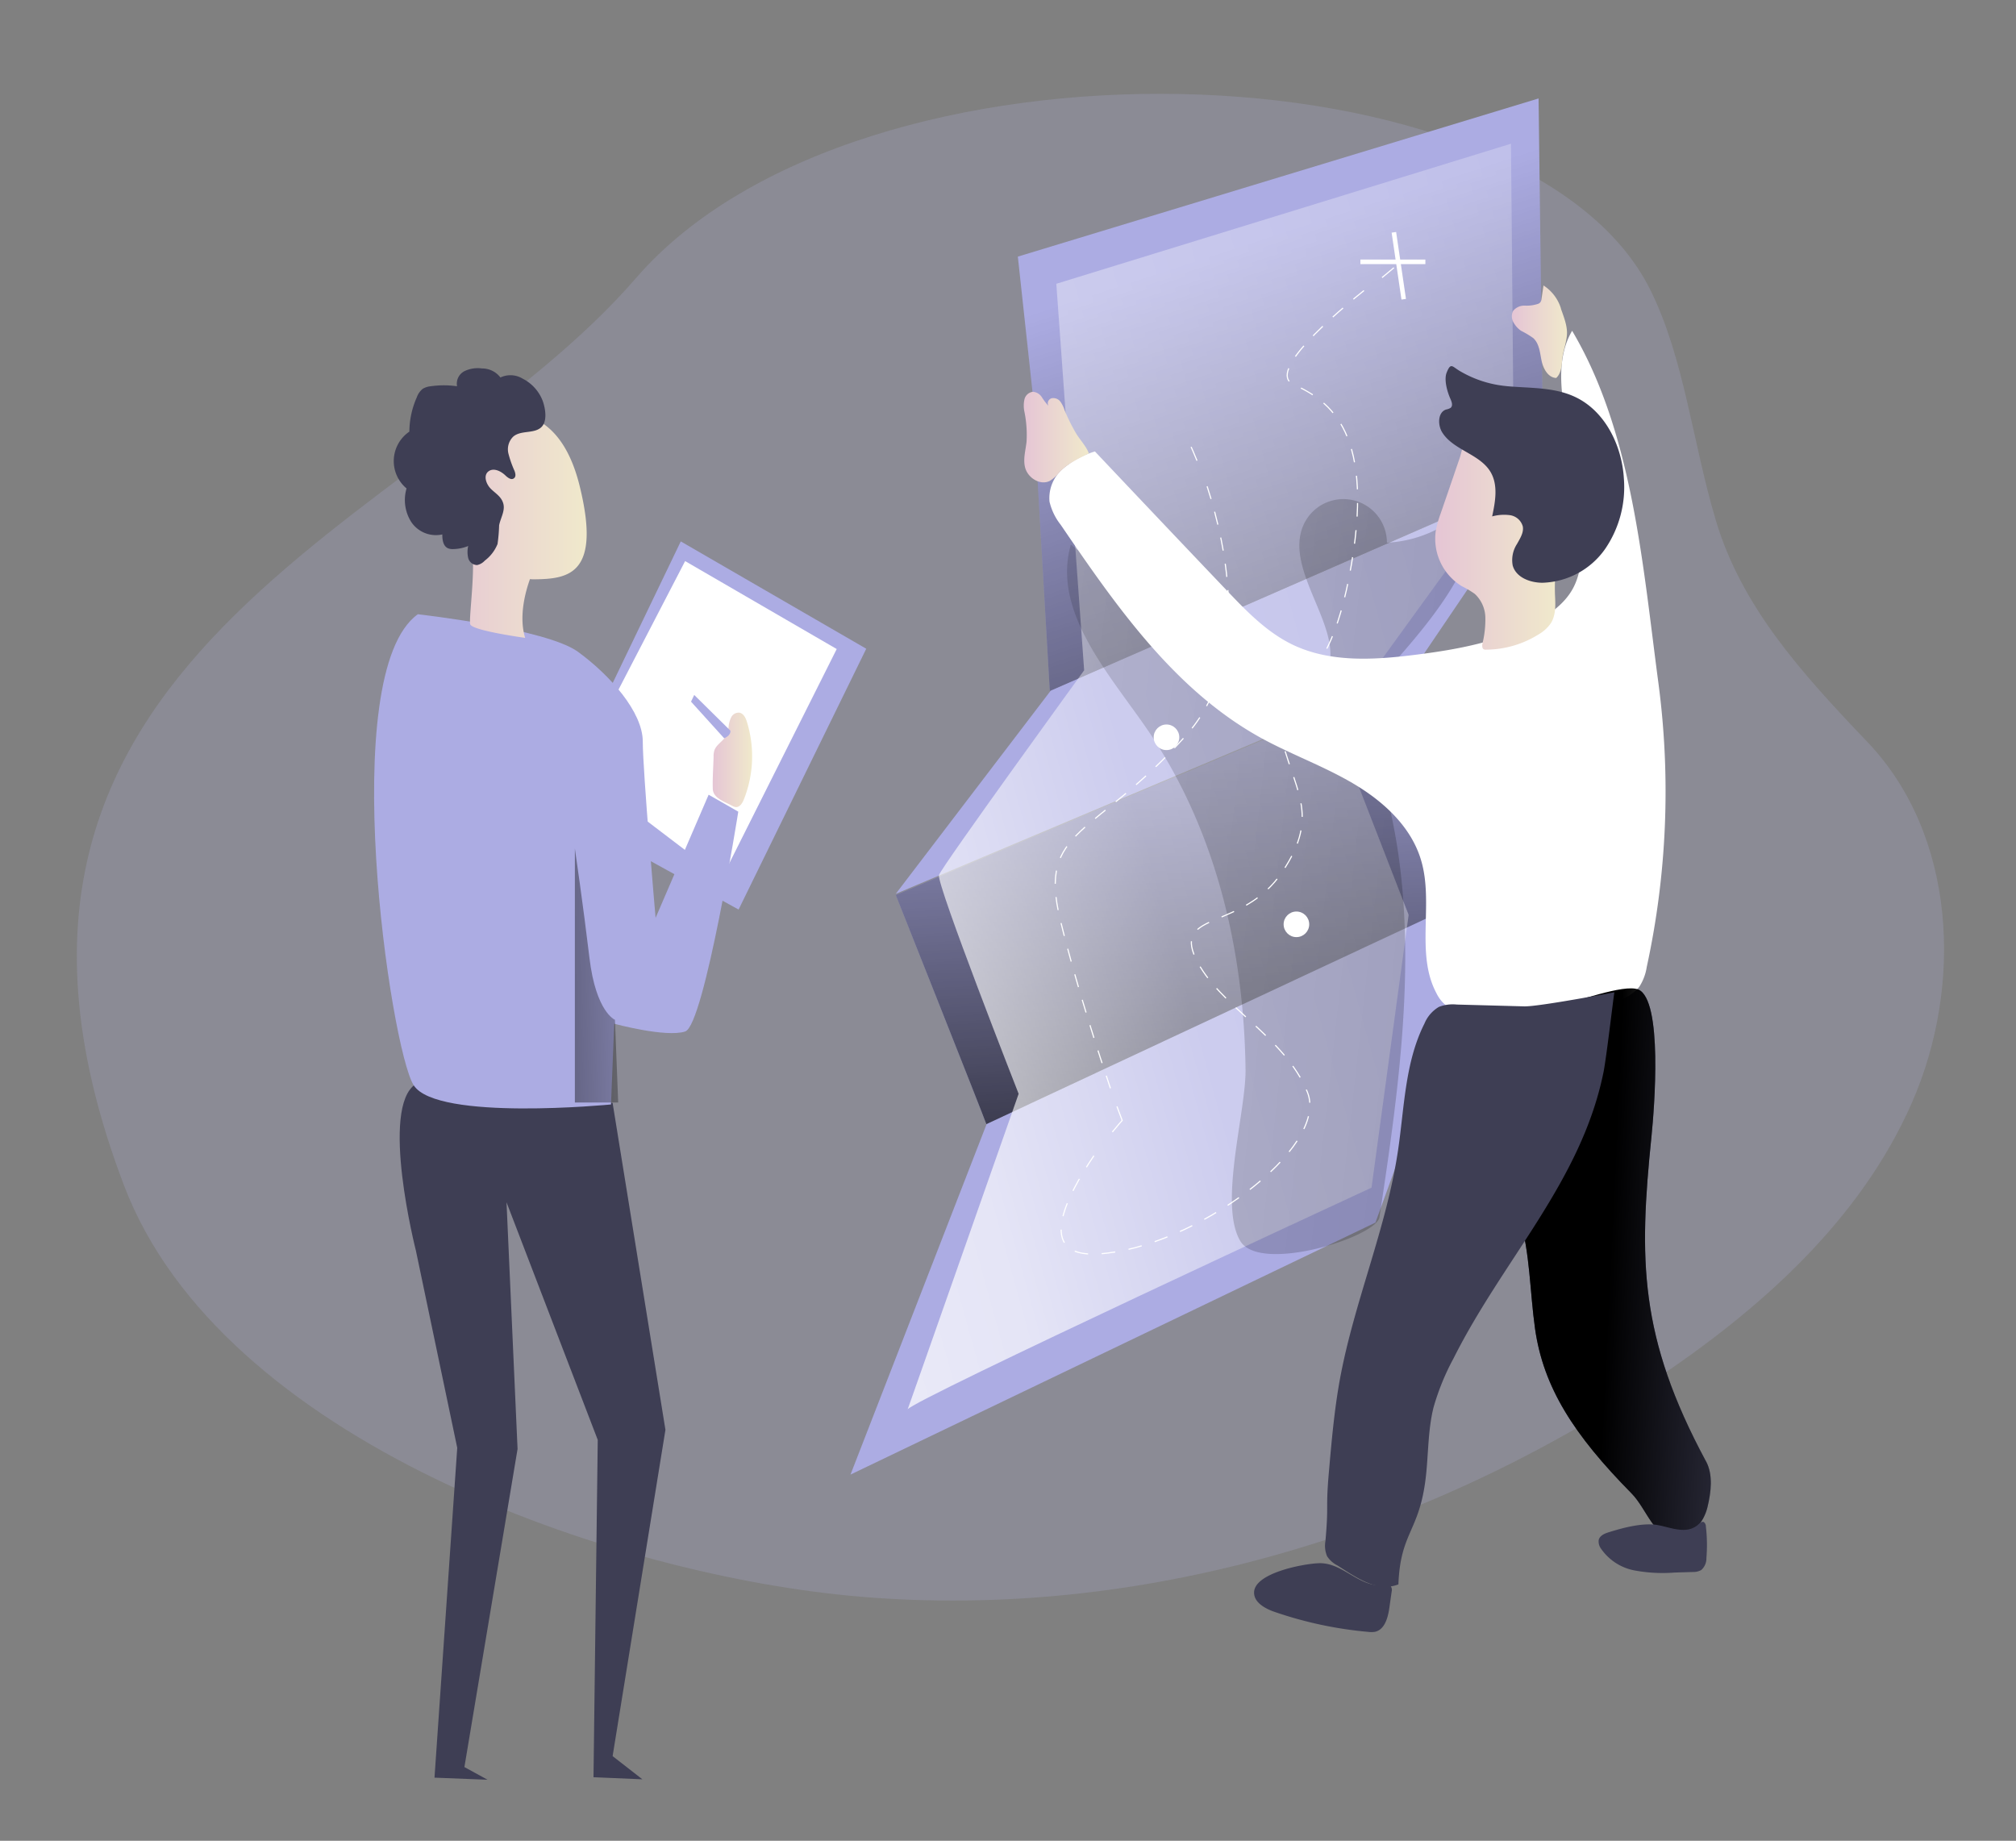 <svg viewBox="0 0 1024 935" xmlns="http://www.w3.org/2000/svg" xmlns:xlink="http://www.w3.org/1999/xlink"><rect x="0" y="0" width="1024" height="935" fill="#808080" stroke="none"/><linearGradient id="a" gradientTransform="matrix(292 0 0 -226 -24571 170239.18)" gradientUnits="userSpaceOnUse" x1="86.17" x2="86.27" y1="751.83" y2="750.17"><stop offset="0" stop-opacity="0"/><stop offset=".99"/></linearGradient><linearGradient id="b" gradientTransform="matrix(267 0 0 -301 -22359 226263.93)" x1="86.13" x2="86.58" xlink:href="#a" y1="751.3" y2="749.74"/><linearGradient id="c" gradientTransform="matrix(308 0 0 -643 -25941 483104.99)" gradientUnits="userSpaceOnUse" x1="87.91" x2="84.8" y1="751.71" y2="749.93"><stop offset=".02" stop-color="#fff" stop-opacity="0"/><stop offset=".58" stop-color="#fff" stop-opacity=".39"/><stop offset=".68" stop-color="#fff" stop-opacity=".68"/><stop offset="1" stop-color="#fff"/></linearGradient><linearGradient id="d" gradientTransform="matrix(210 0 0 -387 -17432 291043.91)" x1="83.56" x2="90.2" xlink:href="#a" y1="751.48" y2="750.1"/><linearGradient id="e" gradientTransform="matrix(62 0 0 -107 -4517 80756.5)" gradientUnits="userSpaceOnUse" x1="84.61" x2="85.61" y1="752.15" y2="752.15"><stop offset="0" stop-color="#e5c5d5"/><stop offset=".42" stop-color="#ead4d1"/><stop offset="1" stop-color="#f0e9cb"/></linearGradient><linearGradient id="f" gradientTransform="matrix(33 0 0 -46 -2232 34925.78)" x1="83.39" x2="84.39" xlink:href="#e" y1="754.43" y2="754.43"/><linearGradient id="g" gradientTransform="matrix(28 0 0 -47 -1554 35622.71)" x1="82.93" x2="83.93" xlink:href="#e" y1="754.34" y2="754.34"/><linearGradient id="h" gradientTransform="matrix(119 0 0 -279 -9398 210195.49)" x1="86.64" x2="85.84" xlink:href="#a" y1="751.02" y2="751.11"/><linearGradient id="i" gradientTransform="matrix(79 0 0 -114 -6489 86000.03)" x1="84.91" x2="85.91" xlink:href="#e" y1="752.04" y2="752.04"/><linearGradient id="j" gradientTransform="matrix(20 0 0 -48 -1272 36590.63)" x1="81.7" x2="82.7" xlink:href="#e" y1="754.26" y2="754.26"/><linearGradient id="k" gradientTransform="matrix(22 0 0 -129 -1514 97484.96)" x1="85.41" x2="77.09" xlink:href="#a" y1="752.26" y2="751.06"/><path d="m437.54 811.08c141 11.76 284-31.25 401.88-109.52 54.4-36.12 105.44-81.56 131.68-141.37s22.49-136.19-22.64-183.39c-33.77-35.35-64-68.89-77-112.75-11.84-39.85-16-82.21-33.18-116.79-62.59-126.09-401.71-137.26-515.28-5.97-109.25 126.42-362.63 191.48-260 460.87 49.3 129.51 247.87 198.34 374.54 208.92z" fill="#bebef8" opacity=".18"/><path d="m501.18 570.86-69.18 178.14 266.64-128 62.36-172z" fill="#acace3"/><path d="m501 571c-1.35-4.05-46-116.39-46-116.39l259.55-109.61 32.45 111z" fill="#acace3"/><path d="m501 571c-1.35-4.05-46-116.39-46-116.39l259.55-109.61 32.45 111z" fill="url(#a)"/><path d="m533.9 350.54-78.9 103.46 259.88-109.54 70.12-103.46z" fill="#acace3"/><path d="m524.42 198.78-7.42-68.44 264.5-80.34 1.28 102 1.22 89.38-250.77 109.62z" fill="#acace3"/><path d="m524.42 198.78-7.42-68.44 264.5-80.34 1.28 102 1.22 89.38-250.77 109.62z" fill="url(#b)"/><path d="m536.54 144.14 14.14 196.33s-72.3 99.63-73.74 104 40.46 111.12 40.46 111.12-57.83 164.66-56.4 160.33 235.65-112.66 235.65-112.66l18.85-138.56-37.59-96.77 91.09-125.67-1.51-169.26z" fill="url(#c)"/><path d="m581.26 368.36c-19.64-28.07-46.73-58.79-37.34-91.73a427.78 427.78 0 0 0 127.14 69.31c17.74-22-21.26-55.22-8.43-80.39a22.14 22.14 0 0 1 41.84 10.12 63 63 0 0 0 47.53-25.67c1.16 38.08-28.51 69-53.71 97.63-3.3 3.75-6.7 7.86-7.18 12.8-.39 4.09 1.29 8.08 2.84 11.91 31.21 76.84 19.25 163.5 6.79 245.48 0 10-60.66 29.37-70.74 12.56-11.11-18.55 2.92-65.76 2.66-87.09-.76-61.64-15.58-123.98-51.4-174.93z" fill="url(#d)" opacity=".44"/><path d="m866.54 742.23c3.71 6.9 2.58 15.72.74 23.36s-7.84 14.87-15.67 15.39c-11.49.76-14.9-14.34-23-22.53-29.15-29.56-44.66-53.7-48.9-83.52-2.67-18.93-2.49-38.38-7.91-56.76-4.22-14.25-11.71-27.33-16.06-41.48-6-19.38-5.86-40-5.72-60.29q21-2.18 41.78-5.83c8.15-1.4 33-10.91 40.27-8 12.65 5.2 8.24 60.31 6.8 74.46-6.42 62.61-6.42 101.94 27.66 165.23z" fill="#3e3e54"/><path d="m556.16 229.31a45.75 45.75 0 0 0 -16.34 8.84 19.6 19.6 0 0 0 -6.73 16.68 30 30 0 0 0 5.69 11.74c28.08 41.2 57.75 83.91 101.39 108.06 15.47 8.54 32.28 14.5 47.47 23.52s29.2 21.85 34.19 38.85c6.54 21.91-3 47.32 7.8 67.51a18.27 18.27 0 0 0 6.23 7.23 24.19 24.19 0 0 0 10.76 2.66c25.9 2.18 53.07 3.83 76.83-6.71a22.15 22.15 0 0 0 9.13-6.36 25.41 25.41 0 0 0 3.86-10.15 419.79 419.79 0 0 0 5.95-144.08c-8-59.82-13.07-127.18-43.85-179.08-9.45 16.16-4.68 36.43-1.44 54.88 2.42 13.85 3.81 27.85 5.21 41.86 1.18 11.69 2.18 24.26-3.57 34.52-4 7.12-10.89 12.24-18 16.22-18.74 10.5-40.5 14.42-61.88 17.1-20.93 2.64-43.2 4-62.24-5.12-13.22-6.36-23.64-17.2-33.74-27.83-22.55-23.65-44.33-46.65-66.72-70.34z" fill="#fff"/><path d="m731.83 260.63a54.91 54.91 0 0 0 -2.54 9 28.24 28.24 0 0 0 13.28 28.16 46.32 46.32 0 0 1 6.51 3.86 16.79 16.79 0 0 1 5.38 11.88 51.19 51.19 0 0 1 -1.46 13.33c-.22 1.09-.26 2.55.76 3a2.46 2.46 0 0 0 1 .13 50.77 50.77 0 0 0 26.75-7.76 19.1 19.1 0 0 0 6.38-5.91c2.54-4.36 2.17-9.59 1.93-14.56-.39-13.08 1.84-26.15 1-39.23s-5.49-26.85-16.29-34.17a31.88 31.88 0 0 0 -15.6-5.16c-3.75-.28-11.52-.7-14.58 2-1.67 1.48-2.17 5.34-2.89 7.37q-1.69 4.9-3.36 9.81z" fill="url(#e)"/><path d="m765.31 196.15c11.54 1.05 23.6.44 34.18 5.21 15.6 7 24.34 24.68 25.34 41.79a55.59 55.59 0 0 1 -9.51 35.66 40.34 40.34 0 0 1 -31.84 17.19c-6.24 0-13.41-2.65-15.12-8.75a15 15 0 0 1 2.18-10.94c1.55-2.82 3.56-5.84 2.92-9a7.92 7.92 0 0 0 -6.54-5.64 22.88 22.88 0 0 0 -9 .63c1.61-7.5 3.1-15.84-.76-22.47-5.47-9.36-19.22-11.16-24.78-20.48-2.18-3.83-2-10 2.18-11.35a6.71 6.71 0 0 0 2.29-.85c1.27-1.14.5-3.17-.2-4.73-1.48-3.3-3.29-9.45-1.85-13.13 2.18-5.49 2.84-3 7-.66a56.59 56.59 0 0 0 23.51 7.5z" fill="#3e3e54"/><path d="m540.7 208.25a14.91 14.91 0 0 0 -2.17-4.34 4.52 4.52 0 0 0 -4.35-1.63 2.71 2.71 0 0 0 -1.65 3.87 30.4 30.4 0 0 1 -3.3-4.34 5.89 5.89 0 0 0 -4.54-2.8 5 5 0 0 0 -4.35 3.91 14.71 14.71 0 0 0 0 6.23 58.57 58.57 0 0 1 1.09 15.07c-.43 4.34-1.85 8.88-.76 13.16 1.3 5.32 7.63 9.34 12.54 6.9a18.79 18.79 0 0 0 4.85-4.34c4.35-4.52 9.45-6.9 15-9.62-1.13-3.45-4.61-7-6.52-10.27a91 91 0 0 1 -5.84-11.8z" fill="url(#f)"/><path d="m792.88 156.73a21.37 21.37 0 0 0 -8.88-11.73l-1 6.76a3.57 3.57 0 0 1 -.59 1.75 2.68 2.68 0 0 1 -1.13.82 18.56 18.56 0 0 1 -6.75.91 7.31 7.31 0 0 0 -6 2.72 6.27 6.27 0 0 0 .57 6.35 11.88 11.88 0 0 0 3.59 3.76 44.43 44.43 0 0 1 6.12 3.67c3.07 2.81 3.37 7.39 4.2 11.43s3.29 8.64 7.44 8.82c2.37-2.16 2.74-5.64 3-8.82.33-4.52 2.18-8.84 2.46-13.27s-1.72-9.27-3.09-13.18z" fill="url(#g)"/><path d="m866.54 742.23c3.71 6.9 2.58 15.72.74 23.36s-7.84 14.87-15.67 15.39c-11.49.76-14.9-14.34-23-22.53-29.15-29.56-44.66-53.7-48.9-83.52-2.67-18.93-2.49-38.38-7.91-56.76-4.22-14.25-11.71-27.33-16.06-41.48-6-19.38-5.86-40-5.72-60.29q21-2.18 41.78-5.83c8.15-1.4 33-10.91 40.27-8 12.65 5.2 8.24 60.31 6.8 74.46-6.42 62.61-6.42 101.94 27.66 165.23z" fill="url(#h)"/><path d="m710.3 804.79c1-26.19 10.27-26.63 13.7-52.71 1.61-12.35 1.13-25 4.12-37.1a122.78 122.78 0 0 1 10.23-25.1c25.41-50.61 64.8-89.71 76.12-145.21 1.48-7.29 5.06-38.28 5.54-40.66 0 0-38.45 7.36-45.8 7.16l-34.26-.92a19.62 19.62 0 0 0 -9.09 1.2 17.65 17.65 0 0 0 -7.33 8.47c-10 19.86-10.19 43-13.5 64.93-5.93 39.48-22.31 76.72-29.49 116-2.81 15.54-4.19 31.3-5.56 47-1.7 19.64 0 15.28-1.74 34.92a13.76 13.76 0 0 0 .83 7.7 13.57 13.57 0 0 0 5.23 4.67c9.81 6.22 20.2 13.84 31 9.63z" fill="#3e3e54"/><path d="m637 808.7c-.22 5.21 5.57 8.39 10.55 10.09a200.3 200.3 0 0 0 47.26 10.09 12.59 12.59 0 0 0 3.48 0c5-1 6.68-7.1 7.4-12.09l1.17-8.28a3.35 3.35 0 0 0 -.5-2.86c-.76-.77-2-.6-3.16-.47-13.06 1.51-21.06-11.9-33.77-11.14-7.55.34-32 4.88-32.44 14.67zm180.2-30.43c-2.18.66-4.59 1.71-5.15 3.9a6.07 6.07 0 0 0 1.11 4.38 26.63 26.63 0 0 0 16.84 11.09 77.8 77.8 0 0 0 20.57 1.12l9.19-.28a8.32 8.32 0 0 0 4.37-1 7.93 7.93 0 0 0 2.62-6.07 81.39 81.39 0 0 0 -.28-16.13 2.7 2.7 0 0 0 -1.09-2.19c-.76-.39-1.92.5-2.69 1.21-6.31 5.72-15 1-22.08.13-7.55-.74-16.35 1.65-23.4 3.84z" fill="#3e3e54"/><g fill="none" stroke="#fff"><path d="m605 227s1.2 2.53 3 7" stroke-width=".58"/><path d="m613.13 247c10.06 30.94 22.49 89.47-10.72 126.57-46.86 52.37-75.28 46.74-63.9 93.49 7.83 32.23 19.69 68.52 26.25 87.94" stroke-dasharray="6.74" stroke-width=".58"/><path d="m567.33 562c1.67 4.52 2.67 7.11 2.67 7.11s-2 2.18-5 5.89" stroke-width=".58"/><path d="m555.61 587.07c-14.08 20.76-30 51.74 2.18 49.85 48.19-2.83 117.65-53.79 106.32-82.1s-45.38-43.89-56.77-68 24-14.15 43.93-43.87 5.68-41.06-1.42-72.2 21.27-4.36 35.46-77.87-9.94-89.18-28.39-97.66c-13.46-6.22 20.08-35.11 39.08-50.22" stroke-dasharray="6.92" stroke-width=".58"/><path d="m702 141c3.69-3.12 6-5 6-5" stroke-width=".58"/><path d="m708 118 5 34m-22-19h33" stroke-width="2.31"/></g><circle cx="658.5" cy="469.5" fill="#fff" r="6.5"/><circle cx="592.5" cy="374.5" fill="#fff" r="6.5"/><path d="m305 359.83 40.79-84.83 94.21 54.52-64.84 132.48-50.58-27.87z" fill="#acace3"/><path d="m314 350.6 34-65.6 77 44.67-58.33 116.33-39.67-30.2z" fill="#fff"/><path d="m311.17 560.26 26.83 166-26.83 165.74 15.12 11.78-24.83-1.06 2.16-171.34-46.34-120.69 5.61 125.31-27 161.56 11.76 6.44-26.95-1.06 11.55-167.53-21-100.18s-18.54-72.81 0-84.67 99.93 9.7 99.93 9.7z" fill="#3e3e54"/><path d="m212.24 312s65.24 7.31 81.38 19.1 32.87 30.5 32.87 45.6 6.51 89.51 6.51 89.51l26.94-62.54 15.06 8.61s-17.24 108.41-26.94 111.64-36.06-3.92-36.06-3.92l-1.65 41s-88.37 8.61-100.19-9.71-39.79-209.29 2.08-239.29z" fill="#acace3"/><path d="m269.19 294.15c-2.29 6.35-5.79 19-2.44 29.85 0 0-27.11-3.71-27.91-6.93s3.05-29.52.61-39.42c-9.1-7.9-16.32-16.54-17.62-20.89-2.74-9.19-10.34-30 20.73-43.48 10.93-4.53 40.83-11.32 51.89 33.65s-5.76 47.15-23.16 47.33a17.69 17.69 0 0 1 -2.11-.11z" fill="url(#i)"/><path d="m362.45 384.35a10.41 10.41 0 0 1 .4-3.14c.92-2.86 4-4.43 5.67-7a14.13 14.13 0 0 0 1.6-5.25 12.57 12.57 0 0 1 1.32-4.67 4.28 4.28 0 0 1 4-2.31c2.23.31 3.39 2.74 4 4.86a59.25 59.25 0 0 1 -1.6 39.21c-.72 1.84-2 3.92-4 3.92a4.84 4.84 0 0 1 -1.92-.67c-4-2.12-9.66-3.92-9.86-8.51-.2-5.61.28-11.1.4-16.47z" fill="url(#j)"/><path d="m371 371.14-18.38-18.14-1.62 3.4 16.83 18.6s3.43-1.25 3.17-3.86z" fill="#acace3"/><path d="m312.36 518s-9.66-3.92-12.94-31.37-7.42-55.63-7.42-55.63v129h22z" fill="url(#k)"/><path d="m275.59 203.44a21.2 21.2 0 0 0 -10.08-11.09 11.91 11.91 0 0 0 -11.33-.61 11.6 11.6 0 0 0 -9.32-4.58 15.6 15.6 0 0 0 -8.92 1.35 7.16 7.16 0 0 0 -3.79 7.68 48 48 0 0 0 -13.38 0 10.06 10.06 0 0 0 -3.93 1.22 9.43 9.43 0 0 0 -3.12 4.37 43.84 43.84 0 0 0 -3.79 17.46 18.1 18.1 0 0 0 -1.43 28.86 20.82 20.82 0 0 0 2.41 17.07 15.09 15.09 0 0 0 15.75 6.29c0 2.62.36 5.81 2.81 7a6.28 6.28 0 0 0 2.72.44 20.91 20.91 0 0 0 7.63-1.57 13.51 13.51 0 0 0 0 6.11 4.79 4.79 0 0 0 4.46 3.58 7.17 7.17 0 0 0 3.93-2.23 19.91 19.91 0 0 0 6.51-8.47 83.08 83.08 0 0 0 .8-9.47c.71-3.71 3.12-7.33 2.14-11s-4.06-5.24-6.42-7.64-3.79-6.68-1.2-8.73 6.38-.22 8.7 2.05c1.16 1.09 2.81 2.36 4.15 1.53s.94-2.58.45-3.89a54 54 0 0 1 -3.08-8.73 9 9 0 0 1 2.5-8.73c3.84-3.19 10-1.4 13.79-4.37s2.45-10.1 1.04-13.9z" fill="#3e3e54"/></svg>